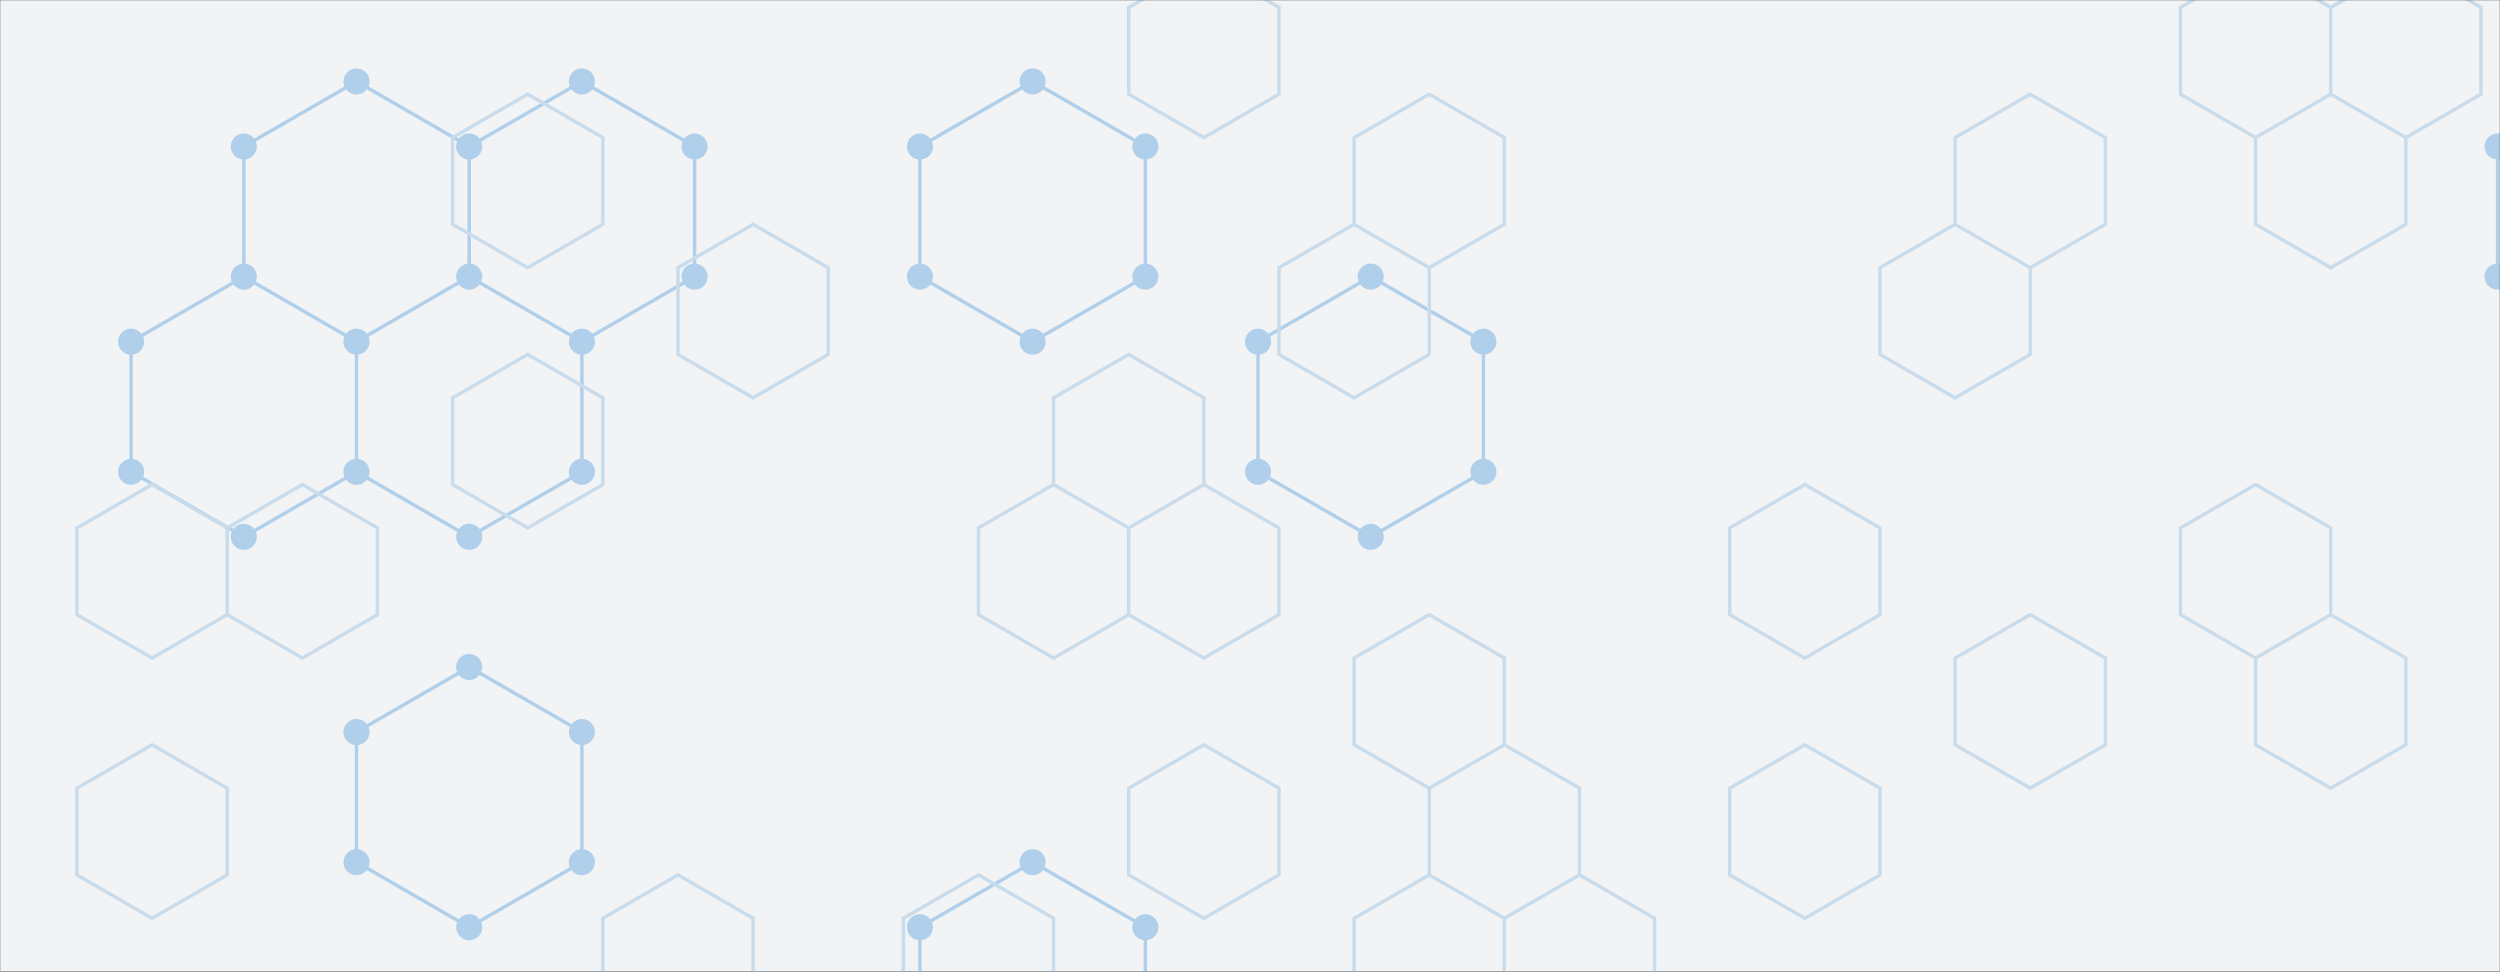 <svg xmlns="http://www.w3.org/2000/svg" version="1.1" xmlns:xlink="http://www.w3.org/1999/xlink" xmlns:svgjs="http://svgjs.dev/svgjs" width="1441" height="560" preserveAspectRatio="none" viewBox="0 0 1441 560"><rect x="0" y="0" width="1441" height="560" fill="#333333" stroke="none"/><g mask="url(&quot;#SvgjsMask1064&quot;)" fill="none"><rect width="1441" height="560" x="0" y="0" fill="rgba(242, 243, 245, 1)"></rect><path d="M205.49 46.95L270.44 84.45L270.44 159.45L205.49 196.95L140.54 159.45L140.54 84.45zM140.54 159.45L205.49 196.95L205.49 271.95L140.54 309.45L75.58 271.95L75.58 196.95zM335.4 46.95L400.35 84.45L400.35 159.45L335.4 196.95L270.44 159.45L270.44 84.45zM270.44 159.45L335.4 196.95L335.4 271.95L270.44 309.45L205.49 271.95L205.49 196.95zM270.44 384.45L335.4 421.95L335.4 496.95L270.44 534.45L205.49 496.95L205.49 421.95zM595.21 46.95L660.17 84.45L660.17 159.45L595.21 196.95L530.26 159.45L530.26 84.45zM595.21 496.95L660.17 534.45L660.17 609.45L595.21 646.95L530.26 609.45L530.26 534.45zM790.07 159.45L855.03 196.95L855.03 271.95L790.07 309.45L725.12 271.95L725.12 196.95zM1504.57 46.95L1569.52 84.45L1569.52 159.45L1504.57 196.95L1439.61 159.45L1439.61 84.45z" stroke="rgba(176, 207, 234, 1)" stroke-width="2"></path><path d="M197.99 46.95 a7.5 7.5 0 1 0 15 0 a7.5 7.5 0 1 0 -15 0zM262.94 84.45 a7.5 7.5 0 1 0 15 0 a7.5 7.5 0 1 0 -15 0zM262.94 159.45 a7.5 7.5 0 1 0 15 0 a7.5 7.5 0 1 0 -15 0zM197.99 196.95 a7.5 7.5 0 1 0 15 0 a7.5 7.5 0 1 0 -15 0zM133.04 159.45 a7.5 7.5 0 1 0 15 0 a7.5 7.5 0 1 0 -15 0zM133.04 84.45 a7.5 7.5 0 1 0 15 0 a7.5 7.5 0 1 0 -15 0zM197.99 271.95 a7.5 7.5 0 1 0 15 0 a7.5 7.5 0 1 0 -15 0zM133.04 309.45 a7.5 7.5 0 1 0 15 0 a7.5 7.5 0 1 0 -15 0zM68.08 271.95 a7.5 7.5 0 1 0 15 0 a7.5 7.5 0 1 0 -15 0zM68.08 196.95 a7.5 7.5 0 1 0 15 0 a7.5 7.5 0 1 0 -15 0zM327.9 46.95 a7.5 7.5 0 1 0 15 0 a7.5 7.5 0 1 0 -15 0zM392.85 84.45 a7.5 7.5 0 1 0 15 0 a7.5 7.5 0 1 0 -15 0zM392.85 159.45 a7.5 7.5 0 1 0 15 0 a7.5 7.5 0 1 0 -15 0zM327.9 196.95 a7.5 7.5 0 1 0 15 0 a7.5 7.5 0 1 0 -15 0zM327.9 271.95 a7.5 7.5 0 1 0 15 0 a7.5 7.5 0 1 0 -15 0zM262.94 309.45 a7.5 7.5 0 1 0 15 0 a7.5 7.5 0 1 0 -15 0zM262.94 384.45 a7.5 7.5 0 1 0 15 0 a7.5 7.5 0 1 0 -15 0zM327.9 421.95 a7.5 7.5 0 1 0 15 0 a7.5 7.5 0 1 0 -15 0zM327.9 496.95 a7.5 7.5 0 1 0 15 0 a7.5 7.5 0 1 0 -15 0zM262.94 534.45 a7.5 7.5 0 1 0 15 0 a7.5 7.5 0 1 0 -15 0zM197.99 496.95 a7.5 7.5 0 1 0 15 0 a7.5 7.5 0 1 0 -15 0zM197.99 421.95 a7.5 7.5 0 1 0 15 0 a7.5 7.5 0 1 0 -15 0zM587.71 46.95 a7.5 7.5 0 1 0 15 0 a7.5 7.5 0 1 0 -15 0zM652.67 84.45 a7.5 7.5 0 1 0 15 0 a7.5 7.5 0 1 0 -15 0zM652.67 159.45 a7.5 7.5 0 1 0 15 0 a7.5 7.5 0 1 0 -15 0zM587.71 196.95 a7.5 7.5 0 1 0 15 0 a7.5 7.5 0 1 0 -15 0zM522.76 159.45 a7.5 7.5 0 1 0 15 0 a7.5 7.5 0 1 0 -15 0zM522.76 84.45 a7.5 7.5 0 1 0 15 0 a7.5 7.5 0 1 0 -15 0zM587.71 496.95 a7.5 7.5 0 1 0 15 0 a7.5 7.5 0 1 0 -15 0zM652.67 534.45 a7.5 7.5 0 1 0 15 0 a7.5 7.5 0 1 0 -15 0zM652.67 609.45 a7.5 7.5 0 1 0 15 0 a7.5 7.5 0 1 0 -15 0zM587.71 646.95 a7.5 7.5 0 1 0 15 0 a7.5 7.5 0 1 0 -15 0zM522.76 609.45 a7.5 7.5 0 1 0 15 0 a7.5 7.5 0 1 0 -15 0zM522.76 534.45 a7.5 7.5 0 1 0 15 0 a7.5 7.5 0 1 0 -15 0zM782.57 159.45 a7.5 7.5 0 1 0 15 0 a7.5 7.5 0 1 0 -15 0zM847.53 196.95 a7.5 7.5 0 1 0 15 0 a7.5 7.5 0 1 0 -15 0zM847.53 271.95 a7.5 7.5 0 1 0 15 0 a7.5 7.5 0 1 0 -15 0zM782.57 309.45 a7.5 7.5 0 1 0 15 0 a7.5 7.5 0 1 0 -15 0zM717.62 271.95 a7.5 7.5 0 1 0 15 0 a7.5 7.5 0 1 0 -15 0zM717.62 196.95 a7.5 7.5 0 1 0 15 0 a7.5 7.5 0 1 0 -15 0zM1497.07 46.95 a7.5 7.5 0 1 0 15 0 a7.5 7.5 0 1 0 -15 0zM1562.02 84.45 a7.5 7.5 0 1 0 15 0 a7.5 7.5 0 1 0 -15 0zM1562.02 159.45 a7.5 7.5 0 1 0 15 0 a7.5 7.5 0 1 0 -15 0zM1497.07 196.95 a7.5 7.5 0 1 0 15 0 a7.5 7.5 0 1 0 -15 0zM1432.11 159.45 a7.5 7.5 0 1 0 15 0 a7.5 7.5 0 1 0 -15 0zM1432.11 84.45 a7.5 7.5 0 1 0 15 0 a7.5 7.5 0 1 0 -15 0z" fill="rgba(176, 207, 234, 1)"></path><path d="M87.66 279.3L130.96 304.3L130.96 354.3L87.66 379.3L44.35 354.3L44.35 304.3zM87.66 429.3L130.96 454.3L130.96 504.3L87.66 529.3L44.35 504.3L44.35 454.3zM174.26 279.3L217.56 304.3L217.56 354.3L174.26 379.3L130.96 354.3L130.96 304.3zM304.17 54.3L347.47 79.3L347.47 129.3L304.17 154.3L260.87 129.3L260.87 79.3zM304.17 204.3L347.47 229.3L347.47 279.3L304.17 304.3L260.87 279.3L260.87 229.3zM390.77 504.3L434.08 529.3L434.08 579.3L390.77 604.3L347.47 579.3L347.47 529.3zM434.08 129.3L477.38 154.3L477.38 204.3L434.08 229.3L390.77 204.3L390.77 154.3zM563.98 504.3L607.28 529.3L607.28 579.3L563.98 604.3L520.68 579.3L520.68 529.3zM650.59 204.3L693.89 229.3L693.89 279.3L650.59 304.3L607.28 279.3L607.28 229.3zM607.28 279.3L650.59 304.3L650.59 354.3L607.28 379.3L563.98 354.3L563.98 304.3zM693.89 -20.7L737.19 4.3L737.19 54.3L693.89 79.3L650.59 54.3L650.59 4.3zM693.89 279.3L737.19 304.3L737.19 354.3L693.89 379.3L650.59 354.3L650.59 304.3zM693.89 429.3L737.19 454.3L737.19 504.3L693.89 529.3L650.59 504.3L650.59 454.3zM823.8 54.3L867.1 79.3L867.1 129.3L823.8 154.3L780.5 129.3L780.5 79.3zM780.5 129.3L823.8 154.3L823.8 204.3L780.5 229.3L737.19 204.3L737.19 154.3zM823.8 354.3L867.1 379.3L867.1 429.3L823.8 454.3L780.5 429.3L780.5 379.3zM823.8 504.3L867.1 529.3L867.1 579.3L823.8 604.3L780.5 579.3L780.5 529.3zM867.1 429.3L910.4 454.3L910.4 504.3L867.1 529.3L823.8 504.3L823.8 454.3zM910.4 504.3L953.71 529.3L953.71 579.3L910.4 604.3L867.1 579.3L867.1 529.3zM1040.31 279.3L1083.61 304.3L1083.61 354.3L1040.31 379.3L997.01 354.3L997.01 304.3zM1040.31 429.3L1083.61 454.3L1083.61 504.3L1040.31 529.3L997.01 504.3L997.01 454.3zM1170.22 54.3L1213.52 79.3L1213.52 129.3L1170.22 154.3L1126.91 129.3L1126.91 79.3zM1126.91 129.3L1170.22 154.3L1170.22 204.3L1126.91 229.3L1083.61 204.3L1083.61 154.3zM1170.22 354.3L1213.52 379.3L1213.52 429.3L1170.22 454.3L1126.91 429.3L1126.91 379.3zM1300.13 -20.7L1343.43 4.3L1343.43 54.3L1300.13 79.3L1256.82 54.3L1256.82 4.3zM1343.43 54.3L1386.73 79.3L1386.73 129.3L1343.43 154.3L1300.13 129.3L1300.13 79.3zM1300.13 279.3L1343.43 304.3L1343.43 354.3L1300.13 379.3L1256.82 354.3L1256.82 304.3zM1343.43 354.3L1386.73 379.3L1386.73 429.3L1343.43 454.3L1300.13 429.3L1300.13 379.3zM1386.73 -20.7L1430.03 4.3L1430.03 54.3L1386.73 79.3L1343.43 54.3L1343.43 4.3z" stroke="rgba(201, 220, 236, 1)" stroke-width="2"></path></g><defs><mask id="SvgjsMask1064"><rect width="1441" height="560" fill="#ffffff"></rect></mask></defs></svg>